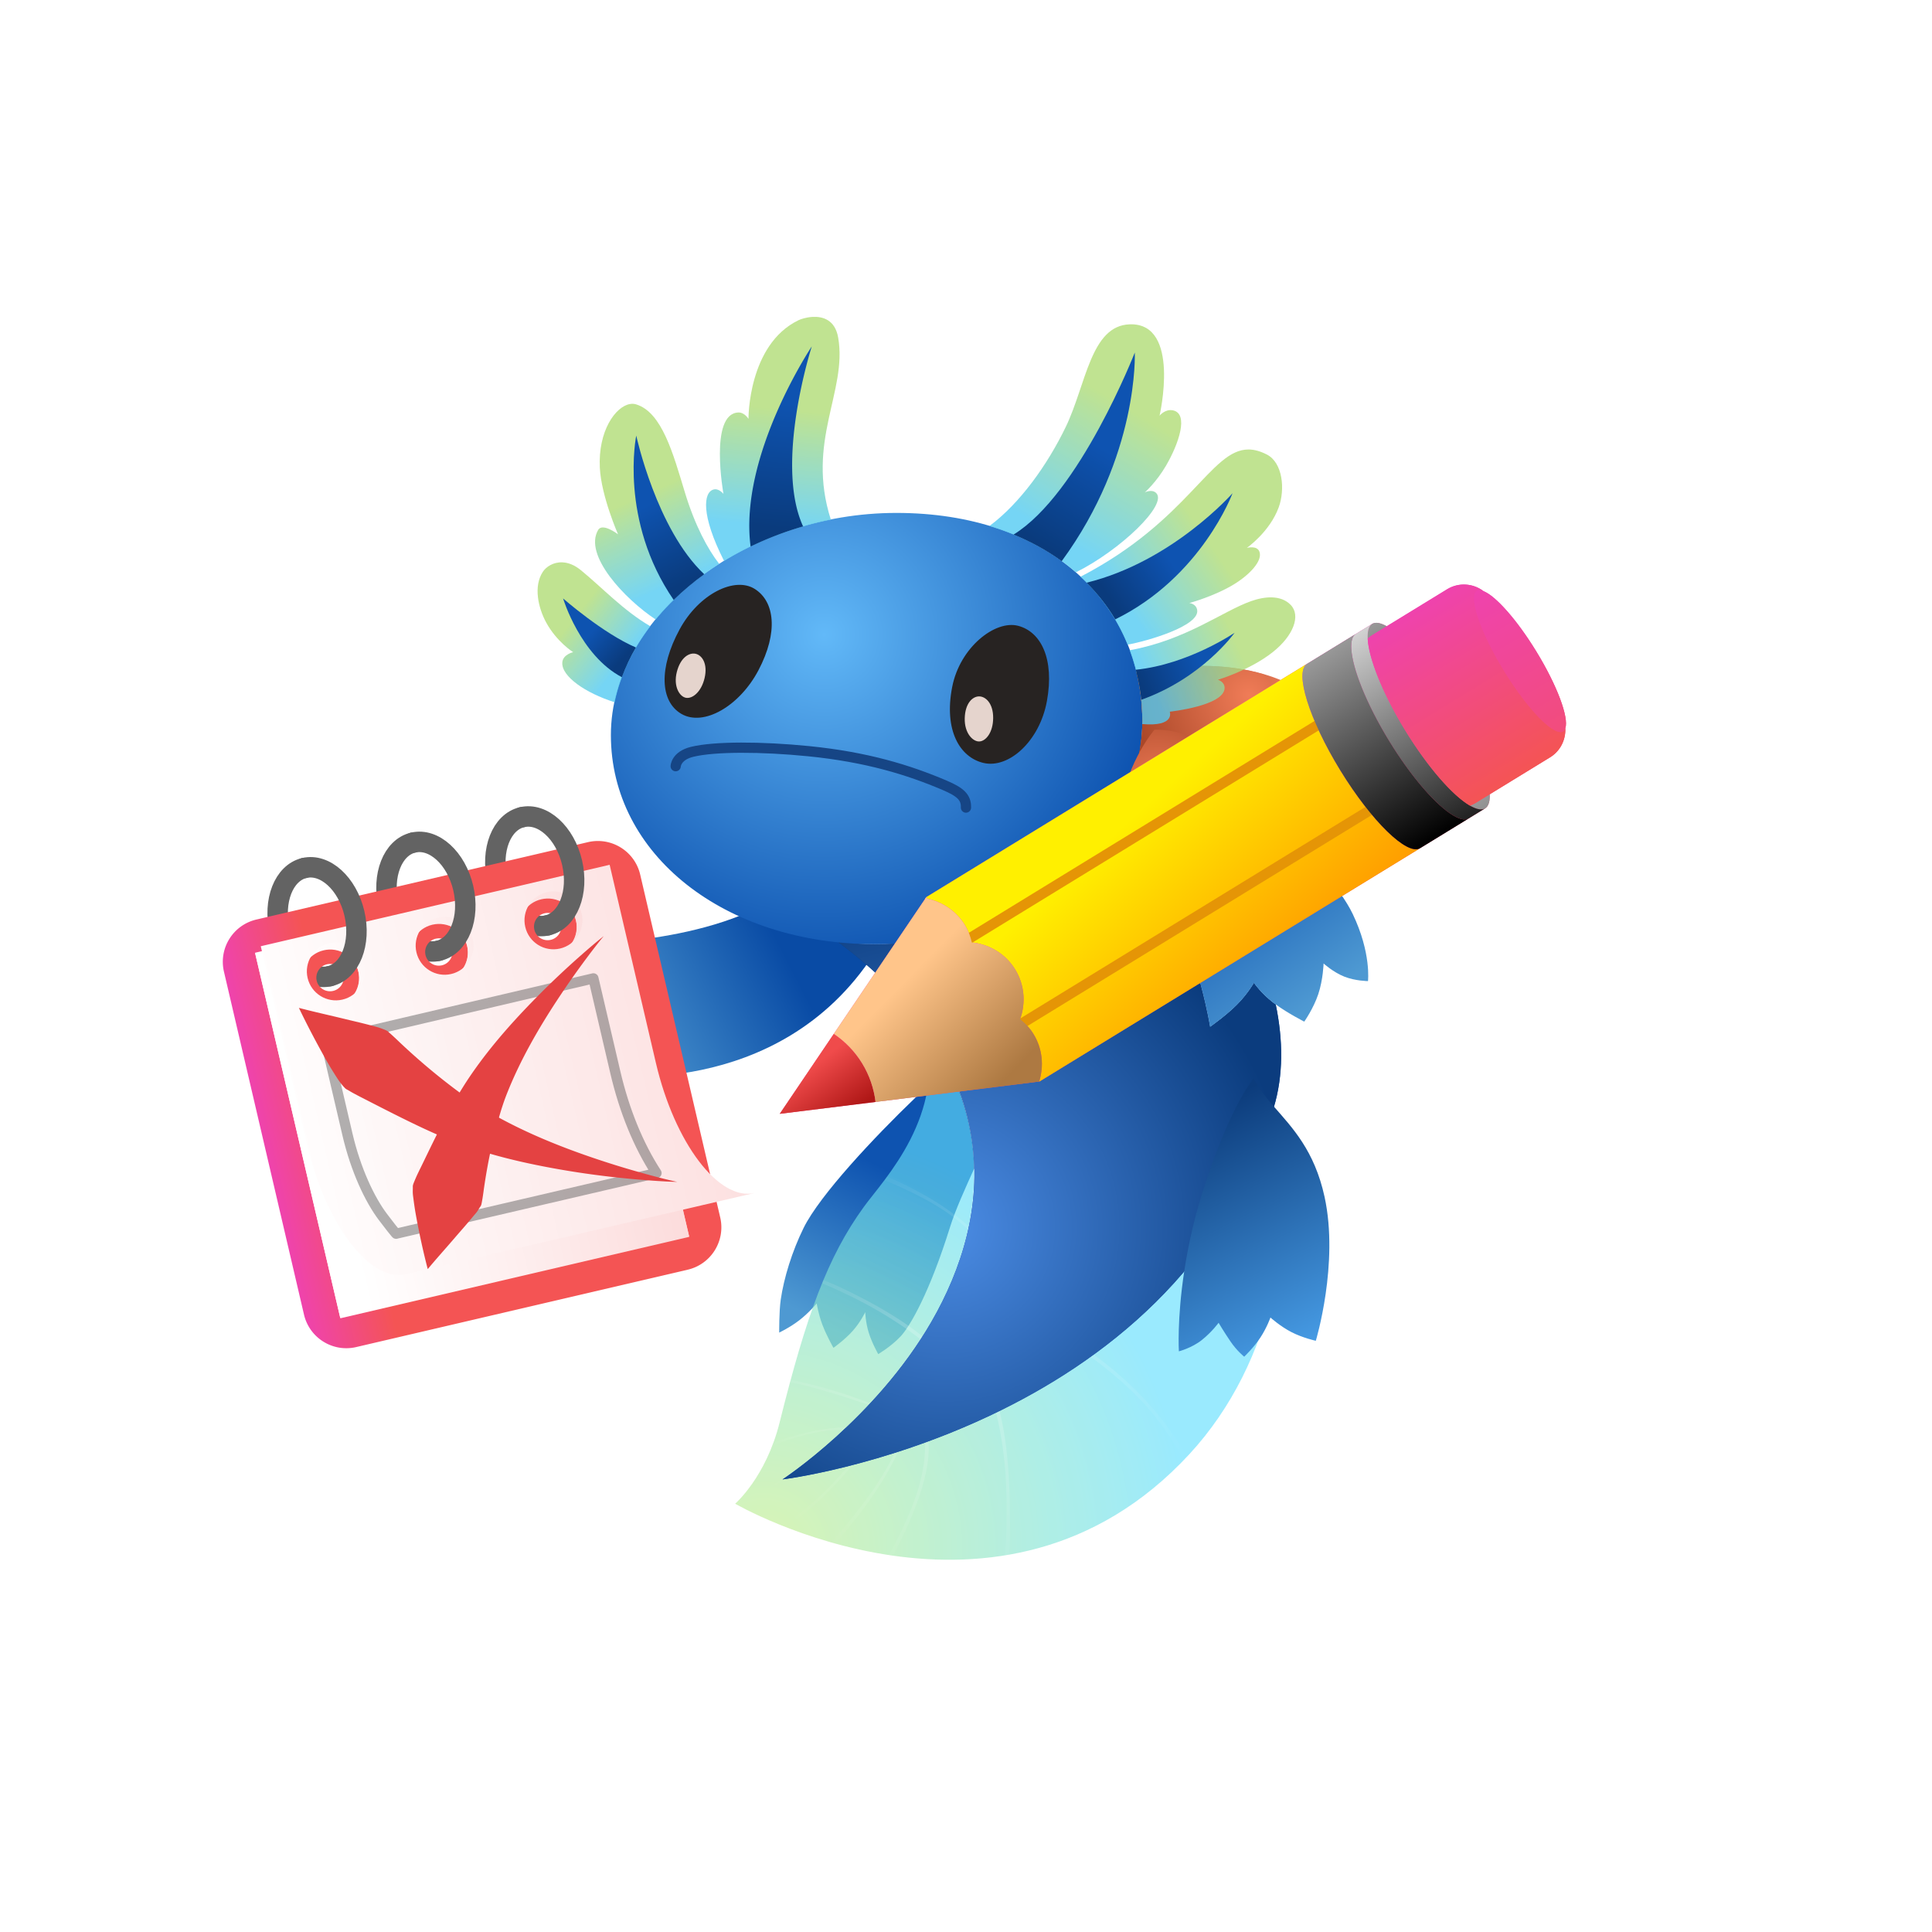 <svg stroke-miterlimit="10" style="fill-rule:nonzero;clip-rule:evenodd;stroke-linecap:round;stroke-linejoin:round" viewBox="0 0 1134 1134" xml:space="preserve" xmlns="http://www.w3.org/2000/svg" xmlns:vectornator="http://vectornator.io">
  <defs>
    <linearGradient gradientTransform="rotate(116.898 53.754 509.933) scale(97.36)" gradientUnits="userSpaceOnUse" id="c" x1="0" x2="1" y1="0" y2="0">
      <stop offset="0" stop-color="#0e53b0"/>
      <stop offset="1" stop-color="#4e99d2"/>
    </linearGradient>
    <linearGradient gradientTransform="matrix(-102.28 48.894 49.002 94.795 450.807 541.253)" gradientUnits="userSpaceOnUse" id="i" x1="0" x2="1" y1="0" y2="0">
      <stop offset="0" stop-color="#094ba5"/>
      <stop offset="1" stop-color="#4c97d1"/>
    </linearGradient>
    <linearGradient gradientTransform="scale(-169.925) rotate(64.225 1.356 -5.287)" gradientUnits="userSpaceOnUse" id="k" x1="0" x2="1" y1="0" y2="0">
      <stop offset="0" stop-color="#0e53b0"/>
      <stop offset="1" stop-color="#0a3b7d"/>
    </linearGradient>
    <linearGradient gradientTransform="scale(-152.484) rotate(63.285 1.66 -6.704)" gradientUnits="userSpaceOnUse" id="q" x1="0" x2="1" y1="0" y2="0">
      <stop offset="0" stop-color="#479ce5"/>
      <stop offset="1" stop-color="#0c3c7c"/>
    </linearGradient>
    <linearGradient gradientTransform="scale(110.767) rotate(54.272 -1.261 8.453)" gradientUnits="userSpaceOnUse" id="s" x1="0" x2="1" y1="0" y2="0">
      <stop offset="0" stop-color="#0e53b0"/>
      <stop offset="1" stop-color="#4e99d2"/>
    </linearGradient>
    <linearGradient gradientTransform="rotate(103.623 -8.885 430.343) scale(106.282)" gradientUnits="userSpaceOnUse" id="w" x1="0" x2="1" y1="0" y2="0">
      <stop offset="0" stop-color="#094ba5"/>
      <stop offset="1" stop-color="#4c97d1"/>
    </linearGradient>
    <linearGradient gradientTransform="scale(41.132) rotate(38.096 -8.708 16.265)" gradientUnits="userSpaceOnUse" id="B" x1="0" x2="1" y1="0" y2="0">
      <stop offset="0" stop-color="#b0dc75"/>
      <stop offset=".913" stop-color="#53cbf2"/>
    </linearGradient>
    <linearGradient gradientTransform="rotate(65.886 -37.742 435.084) scale(59.58)" gradientUnits="userSpaceOnUse" id="D" x1="0" x2="1" y1="0" y2="0">
      <stop offset="0" stop-color="#b0dc75"/>
      <stop offset=".913" stop-color="#53cbf2"/>
    </linearGradient>
    <linearGradient gradientTransform="scale(-75.447) rotate(-84.485 -4.803 1.767)" gradientUnits="userSpaceOnUse" id="F" x1="0" x2="1" y1="0" y2="0">
      <stop offset="0" stop-color="#b0dc75"/>
      <stop offset=".913" stop-color="#53cbf2"/>
    </linearGradient>
    <linearGradient gradientTransform="rotate(120.97 262.312 305.488) scale(94.189)" gradientUnits="userSpaceOnUse" id="H" x1="0" x2="1" y1="0" y2="0">
      <stop offset="0" stop-color="#b0dc75"/>
      <stop offset=".913" stop-color="#53cbf2"/>
    </linearGradient>
    <linearGradient gradientTransform="rotate(145.66 304.75 265.477) scale(66.72)" gradientUnits="userSpaceOnUse" id="J" x1="0" x2="1" y1="0" y2="0">
      <stop offset="0" stop-color="#b0dc75"/>
      <stop offset=".913" stop-color="#53cbf2"/>
    </linearGradient>
    <linearGradient gradientTransform="scale(-61.53) rotate(-24.066 -20.23 24.592)" gradientUnits="userSpaceOnUse" id="L" x1="0" x2="1" y1="0" y2="0">
      <stop offset="0" stop-color="#b0dc75"/>
      <stop offset=".913" stop-color="#53cbf2"/>
    </linearGradient>
    <linearGradient gradientTransform="rotate(41.795 -315.529 638.945) scale(24.144)" gradientUnits="userSpaceOnUse" id="N" x1="0" x2="1" y1="0" y2="0">
      <stop offset="0" stop-color="#0e53b0"/>
      <stop offset="1" stop-color="#0a3b7d"/>
    </linearGradient>
    <linearGradient gradientTransform="scale(50.375) rotate(63.99 -.96 8.967)" gradientUnits="userSpaceOnUse" id="P" x1="0" x2="1" y1="0" y2="0">
      <stop offset="0" stop-color="#0e53b0"/>
      <stop offset="1" stop-color="#0a3b7d"/>
    </linearGradient>
    <linearGradient gradientTransform="rotate(96.199 125.041 325.905) scale(73.246)" gradientUnits="userSpaceOnUse" id="R" x1="0" x2="1" y1="0" y2="0">
      <stop offset="0" stop-color="#0e53b0"/>
      <stop offset="1" stop-color="#0a3b7d"/>
    </linearGradient>
    <linearGradient gradientTransform="rotate(-58.255 593.671 -389.517) scale(66.956)" gradientUnits="userSpaceOnUse" id="T" x1="0" x2="1" y1="0" y2="0">
      <stop offset="0" stop-color="#0a3b7d"/>
      <stop offset="1" stop-color="#0e53b1"/>
    </linearGradient>
    <linearGradient gradientTransform="rotate(-33.845 903.23 -894.897) scale(41.923)" gradientUnits="userSpaceOnUse" id="V" x1="0" x2="1" y1="0" y2="0">
      <stop offset="0" stop-color="#0a3b7d"/>
      <stop offset="1" stop-color="#0e53b1"/>
    </linearGradient>
    <linearGradient gradientTransform="scale(-36.149) rotate(-21.631 -37.823 45.572)" gradientUnits="userSpaceOnUse" id="X" x1="0" x2="1" y1="0" y2="0">
      <stop offset="0" stop-color="#0e53b0"/>
      <stop offset="1" stop-color="#0a3b7d"/>
    </linearGradient>
    <linearGradient gradientTransform="scale(-53.399) rotate(-15.151 -36.905 31.416)" gradientUnits="userSpaceOnUse" id="Z" x1="0" x2="1" y1="0" y2="0">
      <stop offset="0" stop-color="#793825"/>
      <stop offset="1" stop-color="#993f24"/>
    </linearGradient>
    <linearGradient gradientTransform="scale(173.372) rotate(59.985 .616 5.25)" gradientUnits="userSpaceOnUse" id="aa" x1="0" x2="1" y1="0" y2="0">
      <stop offset="0" stop-color="#ef43ad"/>
      <stop offset="1" stop-color="#f45454"/>
    </linearGradient>
    <linearGradient gradientTransform="rotate(54.155 -369.635 780.977) scale(35.775)" gradientUnits="userSpaceOnUse" id="ac" x1="0" x2="1" y1="0" y2="0">
      <stop offset="0" stop-color="#f04b4b"/>
      <stop offset="1" stop-color="#af1716"/>
    </linearGradient>
    <linearGradient gradientTransform="scale(212.633) rotate(57.885 .455 3.875)" gradientUnits="userSpaceOnUse" id="ad" x1="0" x2="1" y1="0" y2="0">
      <stop offset="0" stop-color="#fff"/>
      <stop offset="1"/>
    </linearGradient>
    <linearGradient gradientTransform="scale(212.633) rotate(57.885 .165 4.386)" gradientUnits="userSpaceOnUse" id="ae" x1="0" x2="1" y1="0" y2="0">
      <stop offset="0" stop-color="#fff"/>
      <stop offset="1"/>
    </linearGradient>
    <linearGradient gradientTransform="scale(183.592) rotate(58.168 .389 4.725)" gradientUnits="userSpaceOnUse" id="af" x1="0" x2="1" y1="0" y2="0">
      <stop offset="0" stop-color="#fff"/>
      <stop offset="1"/>
    </linearGradient>
    <linearGradient gradientTransform="rotate(47.845 -211.756 987.637) scale(145.657)" gradientUnits="userSpaceOnUse" id="ag" x1="0" x2="1" y1="0" y2="0">
      <stop offset="0" stop-color="#fff000"/>
      <stop offset="1" stop-color="#ff9100"/>
    </linearGradient>
    <linearGradient gradientTransform="matrix(50.757 65.656 -60.042 60.823 527.707 579.342)" gradientUnits="userSpaceOnUse" id="ah" x1="0" x2="1" y1="0" y2="0">
      <stop offset="0" stop-color="#ffc58a"/>
      <stop offset="1" stop-color="#ad7942"/>
    </linearGradient>
    <linearGradient gradientTransform="scale(212.633) rotate(57.885 .38 3.832)" gradientUnits="userSpaceOnUse" id="ai" x1="0" x2="1" y1="0" y2="0">
      <stop offset="0" stop-color="#fff"/>
      <stop offset="1"/>
    </linearGradient>
    <linearGradient gradientTransform="scale(115.688) rotate(58.499 .822 7.95)" gradientUnits="userSpaceOnUse" id="aj" x1="0" x2="1" y1="0" y2="0">
      <stop offset="0" stop-color="#ef43ad"/>
      <stop offset="1" stop-color="#f45454"/>
    </linearGradient>
    <linearGradient gradientTransform="scale(173.372) rotate(59.985 .616 5.25)" gradientUnits="userSpaceOnUse" id="ak" x1="0" x2="1" y1="0" y2="0">
      <stop offset="0" stop-color="#ef43ad"/>
      <stop offset="1" stop-color="#f45454"/>
    </linearGradient>
    <linearGradient gradientTransform="matrix(49.694 -11.599 12.163 52.11 131.453 570.362)" gradientUnits="userSpaceOnUse" id="al" x1="0" x2="1" y1="0" y2="0">
      <stop offset="0" stop-color="#ef43ad"/>
      <stop offset="1" stop-color="#f45454"/>
    </linearGradient>
    <linearGradient gradientTransform="matrix(188.396 -44.143 44.105 188.231 191.164 663.029)" gradientUnits="userSpaceOnUse" id="an" x1="0" x2="1" y1="0" y2="0">
      <stop offset="0" stop-color="#fff"/>
      <stop offset="1" stop-color="#fcdcdc"/>
    </linearGradient>
    <linearGradient gradientTransform="matrix(188.396 -44.143 44.105 188.231 191.09 662.662)" gradientUnits="userSpaceOnUse" id="ao" x1="0" x2="1" y1="0" y2="0">
      <stop offset="0" stop-color="#fff"/>
      <stop offset="1" stop-color="#fcdcdc"/>
    </linearGradient>
    <linearGradient gradientTransform="rotate(-13.138 3208.286 -379.3) scale(304.204)" gradientUnits="userSpaceOnUse" id="aq" x1="0" x2="1" y1="0" y2="0">
      <stop offset="0" stop-color="#fff"/>
      <stop offset="1" stop-color="#fcdcdc"/>
    </linearGradient>
    <linearGradient gradientTransform="rotate(-13.138 3208.286 -379.3) scale(304.204)" gradientUnits="userSpaceOnUse" id="as" x1="0" x2="1" y1="0" y2="0">
      <stop offset="0" stop-color="#fff"/>
      <stop offset="1" stop-color="#fcdcdc"/>
    </linearGradient>
    <filter color-interpolation-filters="sRGB" filterUnits="userSpaceOnUse" height="1203.52" id="b" width="1203.52" x="-32.49" y="-32.799">
      <feDropShadow dx="2.27" dy="1.961" flood-color="#0a1e3b" flood-opacity=".397" in="SourceGraphic" result="Shadow" stdDeviation="13.904"/>
    </filter>
    <filter color-interpolation-filters="sRGB" filterUnits="userSpaceOnUse" height="241.739" id="d" width="183.961" x="424.863" y="589.781">
      <feDropShadow dx="2.27" dy="1.961" flood-color="#0a1e3b" flood-opacity=".397" in="SourceGraphic" result="Shadow" stdDeviation="13.904"/>
    </filter>
    <filter color-interpolation-filters="sRGB" filterUnits="userSpaceOnUse" height="381.327" id="f" width="390.742" x="399.022" y="570.906">
      <feDropShadow dx="2.27" dy="1.961" flood-color="#0a1e3b" flood-opacity=".397" in="SourceGraphic" result="Shadow" stdDeviation="13.904"/>
    </filter>
    <filter color-interpolation-filters="sRGB" filterUnits="userSpaceOnUse" height="291.989" id="h" width="334.802" x="399.022" y="657.812">
      <feDropShadow dx="2.27" dy="1.961" flood-color="#0a1e3b" flood-opacity=".397" in="SourceGraphic" result="Shadow" stdDeviation="13.904"/>
    </filter>
    <filter color-interpolation-filters="sRGB" filterUnits="userSpaceOnUse" height="179.974" id="j" width="245.336" x="304.713" y="488.835">
      <feDropShadow dx="2.27" dy="1.961" flood-color="#0a1e3b" flood-opacity=".397" in="SourceGraphic" result="Shadow" stdDeviation="13.904"/>
    </filter>
    <filter color-interpolation-filters="sRGB" filterUnits="userSpaceOnUse" height="457.427" id="l" width="362.221" x="426.804" y="447.656">
      <feDropShadow dx="2.27" dy="1.961" flood-color="#0a1e3b" flood-opacity=".397" in="SourceGraphic" result="Shadow" stdDeviation="13.904"/>
    </filter>
    <filter color-interpolation-filters="sRGB" filterUnits="userSpaceOnUse" height="457.427" id="n" width="362.221" x="426.804" y="447.656">
      <feDropShadow dx="2.27" dy="1.961" flood-color="#0a1e3b" flood-opacity=".397" in="SourceGraphic" result="Shadow" stdDeviation="13.904"/>
    </filter>
    <filter color-interpolation-filters="sRGB" filterUnits="userSpaceOnUse" height="322.667" id="p" width="381.456" x="326.077" y="268.262">
      <feDropShadow dx="2.27" dy="1.961" flood-color="#0a1e3b" flood-opacity=".397" in="SourceGraphic" result="Shadow" stdDeviation="13.904"/>
    </filter>
    <filter color-interpolation-filters="sRGB" filterUnits="userSpaceOnUse" height="233.052" id="r" width="157.987" x="659.317" y="600">
      <feDropShadow dx="2.27" dy="1.961" flood-color="#0a1e3b" flood-opacity=".397" in="SourceGraphic" result="Shadow" stdDeviation="13.904"/>
    </filter>
    <filter color-interpolation-filters="sRGB" filterUnits="userSpaceOnUse" height="228.302" id="t" width="218.26" x="621.866" y="411.156">
      <feDropShadow dx="2.27" dy="1.961" flood-color="#0a1e3b" flood-opacity=".397" in="SourceGraphic" result="Shadow" stdDeviation="13.904"/>
    </filter>
    <filter color-interpolation-filters="sRGB" filterUnits="userSpaceOnUse" height="186.557" id="v" width="197.274" x="634.585" y="358.025">
      <feDropShadow dx="2.27" dy="1.961" flood-color="#0a1e3b" flood-opacity=".397" in="SourceGraphic" result="Shadow" stdDeviation="13.904"/>
    </filter>
    <filter color-interpolation-filters="sRGB" filterUnits="userSpaceOnUse" height="205.521" id="x" width="170.038" x="307.38" y="481.25">
      <feDropShadow dx="2.27" dy="1.961" flood-color="#0a1e3b" flood-opacity=".397" in="SourceGraphic" result="Shadow" stdDeviation="13.904"/>
    </filter>
    <filter color-interpolation-filters="sRGB" filterUnits="userSpaceOnUse" height="187.934" id="A" width="117.994" x="624.174" y="395.461">
      <feDropShadow dx="2.27" dy="1.961" flood-color="#0a1e3b" flood-opacity=".397" in="SourceGraphic" result="Shadow" stdDeviation="13.904"/>
    </filter>
    <filter color-interpolation-filters="sRGB" filterUnits="userSpaceOnUse" height="151.665" id="C" width="135.711" x="280.781" y="295.3">
      <feDropShadow dx="0" dy="0" flood-color="#b4d492" flood-opacity=".599" in="SourceGraphic" result="Shadow" stdDeviation="13.904"/>
    </filter>
    <filter color-interpolation-filters="sRGB" filterUnits="userSpaceOnUse" height="196.142" id="E" width="142.391" x="314.507" y="202.261">
      <feDropShadow dx="0" dy="0" flood-color="#b4d492" flood-opacity=".599" in="SourceGraphic" result="Shadow" stdDeviation="13.904"/>
    </filter>
    <filter color-interpolation-filters="sRGB" filterUnits="userSpaceOnUse" height="212.817" id="G" width="147.885" x="379.663" y="151.211">
      <feDropShadow dx="0" dy="0" flood-color="#b4d492" flood-opacity=".599" in="SourceGraphic" result="Shadow" stdDeviation="13.904"/>
    </filter>
    <filter color-interpolation-filters="sRGB" filterUnits="userSpaceOnUse" height="215.093" id="I" width="182.101" x="545.971" y="155.591">
      <feDropShadow dx="0" dy="0" flood-color="#b4d492" flood-opacity=".599" in="SourceGraphic" result="Shadow" stdDeviation="13.904"/>
    </filter>
    <filter color-interpolation-filters="sRGB" filterUnits="userSpaceOnUse" height="184.083" id="K" width="187.854" x="599.44" y="229.07">
      <feDropShadow dx="0" dy="0" flood-color="#b4d492" flood-opacity=".599" in="SourceGraphic" result="Shadow" stdDeviation="13.904"/>
    </filter>
    <filter color-interpolation-filters="sRGB" filterUnits="userSpaceOnUse" height="144.096" id="M" width="166.721" x="628.315" y="315.866">
      <feDropShadow dx="0" dy="0" flood-color="#b4d492" flood-opacity=".599" in="SourceGraphic" result="Shadow" stdDeviation="13.904"/>
    </filter>
    <filter color-interpolation-filters="sRGB" filterUnits="userSpaceOnUse" height="115.739" id="O" width="112.271" x="295.752" y="316.507">
      <feDropShadow dx="0" dy="0" flood-color="#b4d492" flood-opacity=".599" in="SourceGraphic" result="Shadow" stdDeviation="13.904"/>
    </filter>
    <filter color-interpolation-filters="sRGB" filterUnits="userSpaceOnUse" height="165.989" id="Q" width="110.97" x="337.146" y="220.913">
      <feDropShadow dx="0" dy="0" flood-color="#b4d492" flood-opacity=".599" in="SourceGraphic" result="Shadow" stdDeviation="13.904"/>
    </filter>
    <filter color-interpolation-filters="sRGB" filterUnits="userSpaceOnUse" height="186.989" id="S" width="106.202" x="405.04" y="168.57">
      <feDropShadow dx="0" dy="0" flood-color="#b4d492" flood-opacity=".599" in="SourceGraphic" result="Shadow" stdDeviation="13.904"/>
    </filter>
    <filter color-interpolation-filters="sRGB" filterUnits="userSpaceOnUse" height="191.989" id="U" width="140.704" x="560.158" y="172.163">
      <feDropShadow dx="0" dy="0" flood-color="#b4d492" flood-opacity=".599" in="SourceGraphic" result="Shadow" stdDeviation="13.904"/>
    </filter>
    <filter color-interpolation-filters="sRGB" filterUnits="userSpaceOnUse" height="143.583" id="W" width="155.177" x="603.033" y="254.726">
      <feDropShadow dx="0" dy="0" flood-color="#b4d492" flood-opacity=".599" in="SourceGraphic" result="Shadow" stdDeviation="13.904"/>
    </filter>
    <filter color-interpolation-filters="sRGB" filterUnits="userSpaceOnUse" height="108.864" id="Y" width="127.552" x="631.877" y="336.632">
      <feDropShadow dx="0" dy="0" flood-color="#b4d492" flood-opacity=".599" in="SourceGraphic" result="Shadow" stdDeviation="13.904"/>
    </filter>
    <filter color-interpolation-filters="sRGB" filterUnits="userSpaceOnUse" height="380.187" id="ab" width="531.02" x="425.186" y="310.303">
      <feDropShadow dx="2.27" dy="1.961" flood-color="#0a1e3b" flood-opacity=".397" in="SourceGraphic" result="Shadow" stdDeviation="13.904"/>
    </filter>
    <filter color-interpolation-filters="sRGB" filterUnits="userSpaceOnUse" height="367.235" id="am" width="362.15" x="98.292" y="460.832">
      <feDropShadow dx="2.27" dy="1.961" flood-color="#0a1e3b" flood-opacity=".397" in="SourceGraphic" result="Shadow" stdDeviation="13.904"/>
    </filter>
    <filter color-interpolation-filters="sRGB" filterUnits="userSpaceOnUse" height="331.499" id="ap" width="324.29" x="117.211" y="478.631">
      <feDropShadow dx="2.27" dy="1.961" flood-color="#0a1e3b" flood-opacity=".397" in="SourceGraphic" result="Shadow" stdDeviation="13.904"/>
    </filter>
    <filter color-interpolation-filters="sRGB" filterUnits="userSpaceOnUse" height="310.294" id="ar" width="359.436" x="120.571" y="474.797">
      <feDropShadow dx="2.27" dy="1.961" flood-color="#0a1e3b" flood-opacity=".397" in="SourceGraphic" result="Shadow" stdDeviation="13.904"/>
    </filter>
    <radialGradient cx="0" cy="0" gradientTransform="rotate(-35.699 1635.06 -240.425) scale(253.01)" gradientUnits="userSpaceOnUse" id="e" r="1">
      <stop offset="0" stop-color="#c3ee89"/>
      <stop offset="1" stop-color="#60defe"/>
    </radialGradient>
    <radialGradient cx="0" cy="0" gradientTransform="rotate(145.27 159.332 489.742) scale(139.145)" gradientUnits="userSpaceOnUse" id="g" r="1">
      <stop offset="0" stop-color="#fff"/>
      <stop offset="1" stop-color="#fff" stop-opacity="0"/>
    </radialGradient>
    <radialGradient cx="0" cy="0" gradientTransform="scale(205.041) rotate(3.506 -56.058 45.953)" gradientUnits="userSpaceOnUse" id="m" r="1">
      <stop offset="0" stop-color="#4c8de5"/>
      <stop offset="1" stop-color="#0b3c7e"/>
    </radialGradient>
    <radialGradient cx="0" cy="0" gradientTransform="rotate(45.17 -206.061 767.908) scale(197.053)" gradientUnits="userSpaceOnUse" id="o" r="1">
      <stop offset="0" stop-color="#62b9f8"/>
      <stop offset="1" stop-color="#0e53b0"/>
    </radialGradient>
    <radialGradient cx="0" cy="0" gradientTransform="rotate(78.571 134.594 670.942) scale(83.649)" gradientUnits="userSpaceOnUse" id="u" r="1">
      <stop offset="0" stop-color="#f07c57"/>
      <stop offset="1" stop-color="#ab5439"/>
    </radialGradient>
    <radialGradient cx="0" cy="0" gradientTransform="scale(68.495) rotate(80.676 1.844 9.28)" gradientUnits="userSpaceOnUse" id="y" r="1">
      <stop offset="0" stop-color="#f07c57"/>
      <stop offset="1" stop-color="#aa4728"/>
    </radialGradient>
    <radialGradient cx="0" cy="0" gradientTransform="scale(59.469) rotate(39.23 -5.269 19.952)" gradientUnits="userSpaceOnUse" id="z" r="1">
      <stop offset="0" stop-color="#f07c57"/>
      <stop offset="1" stop-color="#aa4728"/>
    </radialGradient>
  </defs>
  <clipPath id="a">
    <path d="M0 0h1134v1134H0z"/>
  </clipPath>
  <path d="M554.887 622.58c-4.302 6.55-10.413 14.819-18.125 22.219-23.24 22.3-55.543 56.6-65.062 75.906-6.828 13.848-11.588 29.417-13.438 42.094-1.01 6.924-.906 19.375-.906 19.375s6.432-3.068 11.938-7.344 10.094-9.75 10.093-9.75c0 0 .858 5.954 3.313 12.469 2.455 6.514 6.5 13.562 6.5 13.562s6.623-4.672 11.281-9.906c4.658-5.234 7.375-11.031 7.375-11.031s.157 5.913 2.063 12.062c1.906 6.15 5.562 12.563 5.562 12.563s7.326-4.243 13.063-10.313c5.736-6.07 17.175-26.067 29.093-64.25 3.158-10.114 8.854-22.579 14.157-34.344-.459-20.676-5.553-41.99-16.907-63.312Z" fill="url(#c)" filter="url(#d)" vectornator:shadowAngle=".713" vectornator:shadowColor="#0a1e3b" vectornator:shadowOffset="3" vectornator:shadowOpacity=".397" vectornator:shadowRadius="27.808" vectornator:layerName="Bein R"/>
  <path d="M543.012 603.705c12.657 50.992-24.073 88.284-35.937 104.625-21.463 29.562-33.81 63.83-49.5 126.687-7.988 32.004-26.063 47.594-26.063 47.594s155.777 90.623 266.469-28.937c50.229-54.253 64.998-135.547 48-198.782-60.004 185.652-286.687 213.469-286.687 213.469s54.595-35.676 87.468-92.656c27.814-48.21 39.936-111.077-3.75-172Z" fill="url(#e)" filter="url(#f)" vectornator:shadowAngle=".713" vectornator:shadowColor="#0a1e3b" vectornator:shadowOffset="3" vectornator:shadowOpacity=".397" vectornator:shadowRadius="27.808" opacity=".8" vectornator:layerName="Flosse 2"/>
  <path d="M520.637 690.611c-.507.692-.968 1.396-1.468 2.063 7.829 3.303 19.923 8.585 30.562 15.093 9.848 6.025 15.124 10.698 18.406 13.907.14-.635.275-1.27.407-1.907-8.261-7.529-23.692-18.767-47.907-29.156Zm-37.25 60.75c-.258.619-.493 1.248-.75 1.875 6.727 2.859 18.114 7.861 30.5 14.875 13.484 7.636 22.975 14.736 27.219 18 .364-.559.703-1.154 1.063-1.719-15.49-12.805-41.088-26.196-58.032-33.031Zm158.469 43.656c-.592.431-1.187.856-1.781 1.282 8.043 5.866 21.932 16.717 33.406 29.781 9.435 10.742 16.595 22.31 21.344 30.781.651-.674 1.321-1.28 1.969-1.969-8.711-14.983-24.79-38.005-54.938-59.875Zm-177.5 14.844c-.136.498-.27 1.03-.406 1.531 3.715.725 9.245 1.895 17.687 4.282 11.48 3.246 24.365 7.609 28.063 8.875.31-.329.627-.668.937-1-13.851-5.246-27.899-9.755-46.281-13.688Zm122.25 18.094c-.661.325-1.339.68-2 1 1.344 5.432 4.361 18.45 5.625 37.156 1.369 20.259.178 40.965-.187 46.719.842-.137 1.688-.288 2.531-.438.992-34.183-.513-63.576-5.969-84.437Zm-90.937 9.844c-14.37.501-27.07 3.853-41.688 8.875-.245.669-.529 1.225-.781 1.875 6.479-2.407 14.718-5.253 22.594-7.063 9.292-2.135 15.325-2.273 19.187-2.187.515-.481 1.043-1.009 1.563-1.5-.286.007-.591-.01-.875 0Zm49.218 8c-.667.245-1.337.509-2 .75.257 4.495.121 15.132-4.875 30.312-5.033 15.296-13.386 30.634-16.281 35.844.818.125 1.614.258 2.438.375 7.081-13.736 22.872-44.658 20.718-67.281Zm-17.75 6.187c-.7.227-1.369.436-2.062.656-1.016 2.283-5.192 11.449-14.438 24.438-8.335 11.711-18.24 23.094-22.75 28.219.748.213 1.586.384 2.344.593 18.533-20.763 30.977-40.378 36.906-53.906Zm-26.812 7.875c-.792.205-1.695.46-2.469.656-2.156 2.617-8.622 10.323-17.875 18.782-8.286 7.575-16.12 13.351-20.312 16.375.58.23 1.248.487 1.843.718 10.371-7.737 22.072-16.269 38.813-36.531Zm-38.594 8.125c-.422.057-2.437.375-2.437.375s.421-.302.437-.312c-4.043 2.158-21.988 11.765-25.5 13.281-1.508.651-1.368.55-2.406.969a31.38 31.38 0 0 0-.313.312s1.363.696 1.625.844c10.719-4.914 26.669-14.323 28.594-15.469Z" fill="url(#g)" filter="url(#h)" vectornator:shadowAngle=".713" vectornator:shadowColor="#0a1e3b" vectornator:shadowOffset="3" vectornator:shadowOpacity=".397" vectornator:shadowRadius="27.808" opacity=".5" vectornator:layerName="Flosse 1"/>
  <path d="M513.019 559.82c-56.318 86.987-160.489 71.137-160.489 71.137s2.393-6.849 6.613-13.327c4.22-6.477 10.246-12.581 10.247-12.581 0 0-6.637-1.604-15.208-5.488-6.717-3.043-12.337-7.805-12.337-7.805s5.465-4.738 10.963-8.422c5.499-3.684 11.032-6.313 11.032-6.313s-7.488-3.541-13.093-8.398c-7.448-6.454-13.544-14.684-13.544-14.684s81.433 1.473 126.124-32.305c10.646 14.541 35.74 28.911 49.692 38.186Z" fill="url(#i)" filter="url(#j)" vectornator:shadowAngle=".713" vectornator:shadowColor="#0a1e3b" vectornator:shadowOffset="3" vectornator:shadowOpacity=".397" vectornator:shadowRadius="27.808" vectornator:layerName="Arm R kopieren"/>
  <g vectornator:layerName="Körper">
    <path d="M654.262 480.455c-25.201 42.951-77.715 73.75-140.593 73.75-7.381 0-14.543-.475-21.594-1.188 100.662 74.988 90.34 160.89 54.687 222.688-32.873 56.98-87.468 92.656-87.468 92.656s230.711-28.197 288.312-218.187c5.744-18.946 5.538-39.676 1.188-60.625-.443-.323-.952-.612-1.375-.938-7.381-5.676-11.407-11.687-11.407-11.687s-3.653 6.487-10.093 12.937c-6.441 6.451-15.657 12.875-15.657 12.875.001 0-6.23-39.619-24.25-75.25-10.024-19.821-22.798-36.377-31.75-47.031Z" fill="url(#k)" filter="url(#l)" vectornator:shadowAngle=".713" vectornator:shadowColor="#0a1e3b" vectornator:shadowOffset="3" vectornator:shadowOpacity=".397" vectornator:shadowRadius="27.808"/>
    <path d="M654.262 480.455c-25.201 42.951-77.715 73.75-140.593 73.75-7.381 0-14.543-.475-21.594-1.188 100.662 74.988 90.34 160.89 54.687 222.688-32.873 56.98-87.468 92.656-87.468 92.656s230.711-28.197 288.312-218.187c5.744-18.946 5.538-39.676 1.188-60.625-.443-.323-.952-.612-1.375-.938-7.381-5.676-11.407-11.687-11.407-11.687s-3.653 6.487-10.093 12.937c-6.441 6.451-15.657 12.875-15.657 12.875.001 0-6.23-39.619-24.25-75.25-10.024-19.821-22.798-36.377-31.75-47.031Z" fill="url(#m)" filter="url(#n)" vectornator:shadowAngle=".713" vectornator:shadowColor="#0a1e3b" vectornator:shadowOffset="3" vectornator:shadowOpacity=".397" vectornator:shadowRadius="27.808"/>
  </g>
  <path d="M358.567 431.473c0-70.086 79.154-130.412 167.594-130.412 88.441 0 144.342 52.21 144.342 122.296 0 70.086-68.405 130.851-156.846 130.851-88.44 0-155.09-52.649-155.09-122.735Z" fill="url(#o)" filter="url(#p)" vectornator:shadowAngle=".713" vectornator:shadowColor="#0a1e3b" vectornator:shadowOffset="3" vectornator:shadowOpacity=".397" vectornator:shadowRadius="27.808" vectornator:layerName="Kopf"/>
  <path d="m735.825 632.799-.875 1.156c-11.188 15.923-21.996 42.572-29.875 68.25-4.979 16.226-7.996 30.969-9.969 43.906-4.319 28.33-3.156 47.063-3.156 47.063s7.592-1.937 13.531-6.688c5.94-4.75 9.782-10.062 9.781-10.062 0 0 3.265 5.507 7.032 11.031 3.767 5.524 8 8.875 8 8.875s5.744-5.471 9.562-11.344c3.819-5.873 5.844-11.656 5.844-11.656s5.723 5.182 12.375 8.594c6.652 3.411 14.25 5.062 14.25 5.062s13.705-45.258 5.125-84.531c-5.946-27.218-19.032-40.648-29.688-52.906-4.719-5.43-9.072-10.768-11.937-16.75Z" fill="url(#q)" filter="url(#r)" vectornator:shadowAngle=".713" vectornator:shadowColor="#0a1e3b" vectornator:shadowOffset="3" vectornator:shadowOpacity=".397" vectornator:shadowRadius="27.808" vectornator:layerName="Bein L"/>
  <path d="M668.325 443.955c-2.496 12.841-7.23 25.143-13.969 36.594 8.948 10.657 21.661 27.172 31.656 46.937 18.02 35.631 24.251 75.25 24.25 75.25 0 0 9.216-6.424 15.657-12.875 6.44-6.45 10.093-12.937 10.093-12.937s4.026 6.011 11.407 11.687c.423.326.932.616 1.375.938 7.276 5.298 16.75 10.093 16.75 10.093s5.416-7.662 8.25-16.187c2.834-8.525 3.094-17.938 3.093-17.938 0 0 5.638 5.134 12.157 7.719s13.906 2.625 13.906 2.625 2.02-16.486-8.969-39.406c-7.502-15.648-25.541-34.626-41.531-49-24.899-22.384-62.661-36.504-84.125-43.5Z" fill="url(#s)" filter="url(#t)" vectornator:shadowAngle=".713" vectornator:shadowColor="#0a1e3b" vectornator:shadowOffset="3" vectornator:shadowOpacity=".397" vectornator:shadowRadius="27.808" vectornator:layerName="Arm L"/>
  <path d="M703.669 390.83c-11.51.094-23.781 1.458-36.594 4 2.173 9.106 3.438 18.611 3.437 28.531 0 6.989-.874 13.841-2.187 20.594 21.464 6.996 59.226 21.116 84.125 43.5 6.836 6.145 13.93 13.198 20.531 20.406 18.658-19.006 29.387-51.803 15.594-76.875-14.63-26.594-45.392-40.479-84.906-40.156Z" fill="url(#u)" filter="url(#v)" vectornator:shadowAngle=".713" vectornator:shadowColor="#0a1e3b" vectornator:shadowOffset="3" vectornator:shadowOpacity=".397" vectornator:shadowRadius="27.808" vectornator:layerName="Rucksack 3"/>
  <path d="M703.669 390.83c-11.51.094-23.781 1.458-36.594 4 2.173 9.106 3.437 18.611 3.437 28.531 0 6.989-.874 13.841-2.187 20.594 19.039 6.205 50.854 18.07 75.187 36.281 9.604-26.244 20.96-56.124-2.031-84.5-11.353-3.291-24.008-5.019-37.812-4.906Z" fill="url(#y)" vectornator:layerName="Rucksack 2"/>
  <path d="M677.669 428.267s-15.752 18.023-20 46.094c-.447 2.951-.715 6.024-.875 9.188-.324 6.387-.077 13.138 1.156 20.281 6.574 38.093 27.094 42.745 36.5 42.844-1.818-4.637-3.836-9.268-6.031-13.938-.529-1.074-1.037-2.113-1.532-3.344-4.598-11.44-7.356-29.726-1.156-58.25 1.426-6.557 4.288-12.778 7.344-18.156 5.641-9.926 12.063-16.875 12.062-16.875.001 0-6.414-4.128-13.281-6.094-6.866-1.965-14.187-1.75-14.187-1.75Z" fill="url(#z)" filter="url(#A)" vectornator:shadowAngle=".713" vectornator:shadowColor="#0a1e3b" vectornator:shadowOffset="3" vectornator:shadowOpacity=".397" vectornator:shadowRadius="27.808" vectornator:layerName="Rucksack 1"/>
  <g opacity=".8" vectornator:layerName="Fühler 2">
    <path d="M330.262 330.08c-5.406-.286-9.7 2.57-11.656 5.562-5.634 8.622-2.612 21.263 1.938 29.657 6.21 11.458 15.875 17.5 15.875 17.5s-6.074 1.281-6.375 6.093c-.508 8.102 13.467 17.821 30.75 23.313 3.317-15.898 10.538-30.968 20.937-44.625-15.732-9.121-28.425-22.831-40.812-32.938-3.789-3.091-7.413-4.39-10.657-4.562Z" fill="url(#B)" filter="url(#C)" vectornator:shadowAngle="1.571" vectornator:shadowColor="#b4d492" vectornator:shadowOffset="0" vectornator:shadowOpacity=".599" vectornator:shadowRadius="27.808"/>
    <path d="M369.794 237.142c-8.576 1.441-18.79 15.854-17.719 37.375.832 16.719 10.687 39.094 10.687 39.094s-9.061-6.906-11.625-2.625c-8.868 14.812 15.7 40.738 33.75 52.656 10.14-12.329 22.707-23.437 37.25-32.687-6.601-8.412-14.251-22.525-20.125-41.906-6.968-22.997-13.516-47.116-28.687-51.719-1.122-.34-2.306-.393-3.531-.188Z" fill="url(#D)" filter="url(#E)" vectornator:shadowAngle="1.571" vectornator:shadowColor="#b4d492" vectornator:shadowOffset="0" vectornator:shadowOpacity=".599" vectornator:shadowRadius="27.808"/>
    <path d="M476.731 186.017c-3.64.239-6.805 1.328-8.062 1.938-29.712 14.418-29.344 57.906-29.344 57.906s-2.302-3.91-6-3.75c-17.168.742-8.688 47.781-8.688 47.781.001.001-2.614-3.353-5.718-2.593-6.041 1.478-7.728 14.844 6.093 41.968 18.526-11.305 39.852-19.697 62.657-24.25-14.735-46.109 9.763-75.198 4.312-106.812-1.825-10.588-9.182-12.584-15.25-12.188Z" fill="url(#F)" filter="url(#G)" vectornator:shadowAngle="1.571" vectornator:shadowColor="#b4d492" vectornator:shadowOffset="0" vectornator:shadowOpacity=".599" vectornator:shadowRadius="27.808"/>
    <path d="M663.2 190.361c-23.108.668-25.678 35.508-37.688 60.313-10.776 22.259-26.825 44.756-44.781 58.093 19.887 5.986 37.059 15.198 50.781 27.157 25.952-12.897 54.38-40.042 47-46.657-2.591-2.322-6.562-.25-6.562-.25s6.741-5.882 12.5-15.781c7.417-12.748 13.47-30.408 4.031-32.375-4.616-.962-7.875 3.125-7.875 3.125s12.657-54.493-17.406-53.625Z" fill="url(#H)" filter="url(#I)" vectornator:shadowAngle="1.571" vectornator:shadowColor="#b4d492" vectornator:shadowOffset="0" vectornator:shadowOpacity=".599" vectornator:shadowRadius="27.808"/>
    <path d="M732.856 263.83c-22.293-.083-34.909 41.694-98.656 74.687 12.168 11.304 21.48 24.767 27.625 39.875 11.546-2.08 42.293-10.965 40.875-20.281-.586-3.848-4.625-4.156-4.625-4.156s14.577-3.915 26.125-10.938c9.176-5.579 17.116-13.877 15-19.281-1.467-3.746-7.344-2.156-7.344-2.156s13.405-9.337 18.688-23.781c3.857-10.548 2.406-26.238-7-31.032-3.906-1.99-7.405-2.925-10.688-2.937Z" fill="url(#J)" filter="url(#K)" vectornator:shadowAngle="1.571" vectornator:shadowColor="#b4d492" vectornator:shadowOffset="0" vectornator:shadowOpacity=".599" vectornator:shadowRadius="27.808"/>
    <path d="M746.731 350.642c-4.084-.151-8.438.794-12.375 2.188-16.904 5.985-37.99 22.767-71.281 28.844 4.782 12.901 7.438 26.861 7.437 41.687 0 .548-.085 1.079-.093 1.625 19.58 1.705 16.187-7.25 16.187-7.25s32.356-3.475 32.188-14.062c-.057-3.599-3.907-4.688-3.907-4.688s18.67-5.54 32.125-16.187c12.2-9.654 16.656-21.485 10.532-27.782-2.895-2.975-6.729-4.223-10.813-4.375Z" fill="url(#L)" filter="url(#M)" vectornator:shadowAngle="1.571" vectornator:shadowColor="#b4d492" vectornator:shadowOffset="0" vectornator:shadowOpacity=".599" vectornator:shadowRadius="27.808"/>
  </g>
  <g vectornator:layerName="Fühler 1">
    <path d="M330.512 351.267c.001 0 10.04 33.344 34.5 46.219 2.232-5.967 4.948-11.811 8.25-17.437-19.247-8.196-42.75-28.782-42.75-28.782Z" fill="url(#N)" filter="url(#O)" vectornator:shadowAngle="1.571" vectornator:shadowColor="#b4d492" vectornator:shadowOffset="0" vectornator:shadowOpacity=".599" vectornator:shadowRadius="27.808"/>
    <path d="M373.45 255.674s-10.227 49.587 21.969 96.468c5.494-5.37 11.492-10.413 17.937-15.093-28.016-26.294-39.906-81.375-39.906-81.375Z" fill="url(#P)" filter="url(#Q)" vectornator:shadowAngle="1.571" vectornator:shadowColor="#b4d492" vectornator:shadowOffset="0" vectornator:shadowOpacity=".599" vectornator:shadowRadius="27.808"/>
    <path d="M476.481 203.33s-42.921 64.193-35.906 117.469a194.26 194.26 0 0 1 30.812-11.813c-17.018-37.115 5.094-105.656 5.094-105.656Z" fill="url(#R)" filter="url(#S)" vectornator:shadowAngle="1.571" vectornator:shadowColor="#b4d492" vectornator:shadowOffset="0" vectornator:shadowOpacity=".599" vectornator:shadowRadius="27.808"/>
    <path d="M666.075 206.924s-32.325 82.972-71.156 106.843c10.363 4.261 19.838 9.493 28.25 15.625 45.5-62.077 42.906-122.468 42.906-122.468Z" fill="url(#T)" filter="url(#U)" vectornator:shadowAngle="1.571" vectornator:shadowColor="#b4d492" vectornator:shadowOffset="0" vectornator:shadowOpacity=".599" vectornator:shadowRadius="27.808"/>
    <path d="M723.45 289.486s-35.165 40.12-85.656 52.531c6.49 6.572 12.151 13.727 16.781 21.532 50.686-24.825 68.875-74.063 68.875-74.063Z" fill="url(#V)" filter="url(#W)" vectornator:shadowAngle="1.571" vectornator:shadowColor="#b4d492" vectornator:shadowOffset="0" vectornator:shadowOpacity=".599" vectornator:shadowRadius="27.808"/>
    <path d="M724.669 371.392c0 .001-27.137 18.579-58.032 21.719 1.46 5.723 2.648 11.557 3.25 17.625 36.002-12.806 54.782-39.344 54.782-39.344Z" fill="url(#X)" filter="url(#Y)" vectornator:shadowAngle="1.571" vectornator:shadowColor="#b4d492" vectornator:shadowOffset="0" vectornator:shadowOpacity=".599" vectornator:shadowRadius="27.808"/>
  </g>
  <g vectornator:layerName="Ebene 2">
    <path d="M558.893 403.219c4.548-23.355 25.272-39.412 38.695-35.898 13.423 3.514 21.404 19.365 16.908 44.165-4.256 23.48-22.317 39.752-37.129 36.346-14.016-3.223-23.428-19.175-18.474-44.613Z" fill="#272322" vectornator:layerName="Kurve 2"/>
    <path d="M398.891 369.44c11.34-20.919 32.325-31.157 44.078-23.781 11.752 7.376 13.976 25.349 2.254 47.661-11.098 21.125-32.224 33.356-45.334 25.667-12.406-7.276-13.349-26.763-.998-49.547Z" fill="#272322" vectornator:layerName="Kurve 3"/>
    <path d="M396.594 449.722s.198-6.102 9.632-8.427c13.07-3.222 40.834-3.141 68.451-.373 34.157 3.423 58.659 11.003 79.758 19.995 9.299 3.963 12.735 7.07 12.548 13.108" fill="none" stroke="#164585" stroke-linejoin="miter" stroke-width="6" vectornator:layerName="Kurve 6"/>
    <path d="M397.262 394.427c2.138-8.439 7.189-11.518 11.006-10.691s7.257 5.86 5.302 14.228c-1.909 8.172-7.077 12.203-10.811 11.64-3.862-.583-7.65-6.681-5.497-15.177Z" fill="#e5d4cd" vectornator:layerName="Kurve 7"/>
    <path d="M566.26 421.613c.224-8.704 4.471-12.821 8.376-12.856 3.906-.036 8.371 4.114 8.31 12.707-.059 8.392-4.21 13.464-7.976 13.738-3.896.284-8.936-4.829-8.71-13.589Z" fill="#e5d4cd" vectornator:layerName="Kurve 8"/>
  </g>
  <g vectornator:layerName="Ebene 1">
    <path d="M901.663 382.233c-11.434-18.658-23.849-32.488-30.858-35.223-6.067-4.609-14.55-5.341-21.433-1.123l-21.849 13.389-13.562 8.312c-3.577-1.988-6.576-2.604-8.577-1.378l-9.619 5.895-7.354 4.507-13.829 8.474-7.354 4.507-9.619 5.894-213.904 131.086-.412.582c-.123-.023-.237-.087-.36-.109l.212.346-33.932 50.189-19.793 29.245-31.744 46.942 56.237-6.974 34.695-4.329 61.328-7.639c.011-.036.036-.067.047-.102l.065.106 213.904-131.085 9.619-5.895 7.354-4.506 13.829-8.475 7.353-4.506 9.619-5.895c2.001-1.226 2.83-4.154 2.683-8.241l13.562-8.312 21.849-13.389c6.106-3.742 9.25-10.388 8.962-17.074 2.166-6.268-4.752-25.039-17.119-45.219Z" fill="url(#aa)" filter="url(#ab)" vectornator:layerName="Kurve 25" vectornator:shadowAngle=".713" vectornator:shadowColor="#0a1e3b" vectornator:shadowOffset="3" vectornator:shadowOpacity=".397" vectornator:shadowRadius="27.808"/>
    <path d="M506.037 624.132c-4.374-7.136-10.104-12.909-16.617-17.306l-31.744 46.942 56.237-6.974c-.96-7.799-3.503-15.525-7.876-22.662Z" fill="url(#ac)" vectornator:layerName="Kurve 2"/>
    <path d="M813.961 367.588c-3.577-1.988-6.576-2.604-8.577-1.378-2.057 1.261-2.803 4.355-2.594 8.627a19.094 19.094 0 0 1 2.885-2.171l8.286-5.078Z" fill="url(#ad)" vectornator:layerName="Kurve 11"/>
    <path d="m874.409 466.227-8.286 5.078c-1.056.647-2.17 1.154-3.287 1.574 3.724 2.139 6.828 2.853 8.89 1.589 2.001-1.226 2.83-4.154 2.683-8.241Z" fill="url(#ae)" vectornator:layerName="Kurve 13"/>
    <path d="m805.384 366.21-9.619 5.895c-2.057 1.26-2.802 4.355-2.594 8.626.56 11.469 8.703 32.143 22.051 53.925 13.336 21.761 28.031 38.396 37.995 44.118 3.725 2.138 6.828 2.852 8.89 1.589l9.619-5.895c-2.062 1.264-5.166.55-8.89-1.589-9.964-5.721-24.66-22.357-37.995-44.117-13.348-21.782-21.491-42.456-22.051-53.925-.209-4.272.537-7.366 2.594-8.627Z" fill="url(#af)" vectornator:layerName="Kurve 14"/>
    <path d="m767.228 389.593-9.619 5.894-213.904 131.086.523.852c8.85 1.954 17.027 7.211 22.18 15.619 1.987 3.243 3.23 6.696 4.051 10.199.35.038.706 0 1.056.049 9.732 1.354 18.833 6.749 24.368 15.78 5.585 9.114 6.208 19.778 2.894 29.124 3.004 2.398 5.712 5.254 7.837 8.722 5.321 8.684 6.158 18.784 3.369 27.806l.065.106 213.904-131.085 9.619-5.895c-7.579 4.645-28.565-15.811-46.885-45.706-18.32-29.894-27.037-57.906-19.458-62.551Z" fill="url(#ag)" vectornator:layerName="Kurve 20"/>
    <path d="m559.559 556.613 97.661-59.848 123.046-75.406" fill="none" stroke="#e59506" stroke-linejoin="miter" stroke-width="6" vectornator:layerName="Kurve 24"/>
    <path d="m590.198 606.61 97.661-59.849 123.046-75.405" fill="none" stroke="#e59506" stroke-linejoin="miter" stroke-width="6" vectornator:layerName="Kurve 23"/>
    <path d="M595.883 569.072c-5.535-9.031-14.636-14.426-24.368-15.78-.349-.049-.707-.011-1.056-.049-.821-3.503-2.064-6.956-4.051-10.199-5.153-8.408-13.33-13.665-22.18-15.619l-.523-.852-.412.582c-.123-.023-.237-.087-.36-.109l.212.346-33.932 50.189-19.793 29.245c6.513 4.397 12.243 10.169 16.617 17.306 4.373 7.137 6.915 14.863 7.876 22.662l34.695-4.329 61.328-7.639c.011-.036.036-.067.047-.102 2.789-9.022 1.952-19.122-3.369-27.806-2.125-3.468-4.833-6.324-7.837-8.722 3.314-9.346 2.691-20.01-2.894-29.124Z" fill="url(#ah)" vectornator:layerName="Kurve 4"/>
    <path d="m795.765 372.105-7.354 4.507-13.829 8.474-7.354 4.507c-7.579 4.645 1.138 32.657 19.458 62.551 18.32 29.895 39.306 50.351 46.885 45.706l7.354-4.506 13.829-8.475 7.353-4.506c-2.062 1.263-5.165.549-8.89-1.589-9.964-5.722-24.659-22.357-37.995-44.118-13.348-21.782-21.491-42.456-22.051-53.925-.208-4.271.537-7.366 2.594-8.626Z" fill="url(#ai)" vectornator:layerName="Kurve 19"/>
    <path d="M870.805 347.01c-6.067-4.609-14.55-5.341-21.433-1.123l-21.849 13.389-13.562 8.312-8.286 5.078a19.094 19.094 0 0 0-2.885 2.171c.56 11.469 8.703 32.143 22.051 53.925a240.23 240.23 0 0 0 10.171 15.281c3.409 4.709 6.79 9.009 10.083 12.806 4.94 5.695 9.664 10.247 13.809 13.382 1.381 1.045 2.686 1.933 3.932 2.648 1.117-.42 2.231-.927 3.287-1.574l8.286-5.078 13.562-8.312 21.849-13.389c6.106-3.742 9.25-10.388 8.962-17.074-.281.813-.661 1.468-1.258 1.834-5.203 3.188-20.728-12.711-34.699-35.509-13.971-22.797-21.09-43.848-15.887-47.036.945-.579 2.311-.338 3.867.269Z" fill="url(#aj)" vectornator:layerName="Kurve 21"/>
    <path d="M901.663 382.233c-11.434-18.658-23.849-32.488-30.858-35.223-1.556-.607-2.922-.848-3.867-.269-5.203 3.188 1.916 24.239 15.887 47.036 13.971 22.798 29.496 38.697 34.699 35.509.597-.366.977-1.021 1.258-1.834 2.166-6.268-4.752-25.039-17.119-45.219Z" fill="url(#ak)" vectornator:layerName="Kurve 22"/>
  </g>
  <g vectornator:layerName="Ebene 1 kopieren">
    <path d="M257.396 558.066c-12.105 2.826-25.229-9.091-29.321-26.625-4.093-17.535 2.391-34.061 14.497-36.886" fill="none" stroke="#636363" stroke-linejoin="miter" stroke-width="12" vectornator:layerName="Kurve 6"/>
    <path d="M321.28 543.155c-12.106 2.826-25.229-9.091-29.322-26.626-4.093-17.534 2.392-34.06 14.497-36.886" fill="none" stroke="#636363" stroke-linejoin="miter" stroke-width="12" vectornator:layerName="Kurve 8"/>
    <path d="M193.513 572.978c-12.106 2.825-25.229-9.092-29.322-26.626-4.093-17.535 2.392-34.06 14.497-36.886" fill="none" stroke="#636363" stroke-linejoin="miter" stroke-width="12" vectornator:layerName="Kurve 2"/>
    <path d="M150.493 539.731c-13.723 3.203-22.24 16.906-19.036 30.629l46.973 201.246c3.203 13.723 16.914 22.27 30.636 19.067l194.613-45.425c13.723-3.203 22.263-16.944 19.059-30.667l-46.973-201.246c-3.203-13.723-16.937-22.233-30.66-19.029l-194.612 45.425Zm105.249 11.246a7.994 7.994 0 0 1 9.609 5.972c1.01 4.328-1.684 8.64-5.965 9.639-4.29 1.002-8.608-1.683-9.617-6.002a7.994 7.994 0 0 1 5.973-9.609Zm63.876-14.91a7.993 7.993 0 0 1 9.609 5.972 7.993 7.993 0 0 1-5.972 9.609 7.994 7.994 0 0 1-9.609-5.972 7.994 7.994 0 0 1 5.972-9.609Zm-127.725 29.941c4.29-1.001 8.608 1.683 9.616 6.003a7.993 7.993 0 0 1-5.972 9.609c-4.328 1.01-8.64-1.684-9.639-5.965-1.005-4.307 1.698-8.644 5.995-9.647Z" fill="url(#al)" filter="url(#am)" vectornator:layerName="Kurve 12" vectornator:shadowAngle=".713" vectornator:shadowColor="#0a1e3b" vectornator:shadowOffset="3" vectornator:shadowOpacity=".397" vectornator:shadowRadius="27.808"/>
    <path d="m149.774 559.595 49.993 214.18 204.777-47.798-49.993-214.18-204.777 47.798Zm104.052-16.842c9.148-2.136 18.284 3.542 20.419 12.691 2.135 9.148-3.535 18.314-12.684 20.449-9.148 2.136-18.291-3.573-20.426-12.721-2.135-9.149 3.542-18.284 12.691-20.419Zm63.877-14.91c9.148-2.135 18.283 3.542 20.419 12.691 2.135 9.148-3.543 18.284-12.691 20.419-9.149 2.135-18.284-3.542-20.419-12.691-2.136-9.148 3.542-18.284 12.691-20.419Zm-127.726 29.941c9.149-2.135 18.291 3.573 20.427 12.721 2.135 9.149-3.543 18.284-12.691 20.42-9.149 2.135-18.314-3.536-20.45-12.684-2.135-9.149 3.566-18.322 12.714-20.457Z" fill="url(#an)" vectornator:layerName="Kurve 16"/>
    <path d="m149.701 559.228 49.993 214.181 204.776-47.798-49.992-214.181-204.777 47.798Zm104.051-16.842c9.149-2.135 18.284 3.542 20.42 12.691 2.135 9.148-3.536 18.314-12.684 20.449-9.149 2.136-18.291-3.572-20.426-12.721-2.136-9.148 3.542-18.284 12.69-20.419Zm63.877-14.91c9.149-2.135 18.284 3.543 20.419 12.691 2.136 9.149-3.542 18.284-12.691 20.419-9.148 2.136-18.283-3.542-20.419-12.691-2.135-9.148 3.543-18.283 12.691-20.419Zm-127.725 29.942c9.149-2.136 18.291 3.572 20.426 12.721 2.136 9.148-3.542 18.284-12.69 20.419-9.149 2.135-18.315-3.535-20.45-12.684-2.135-9.148 3.566-18.321 12.714-20.456Z" fill="url(#ao)" filter="url(#ap)" vectornator:layerName="Kurve 17" vectornator:shadowAngle=".713" vectornator:shadowColor="#0a1e3b" vectornator:shadowOffset="3" vectornator:shadowOpacity=".397" vectornator:shadowRadius="27.808"/>
    <path d="m153.062 555.394 16.614 71.18 2.983 12.782 7.502 32.136c10.997 47.114 36.962 81.321 58.011 76.408l204.805-47.677c-21.049 4.914-47.014-29.293-58.011-76.407l-7.53-32.258-2.983-12.781-16.615-71.181-204.776 47.798Zm104.051-16.842c9.149-2.136 18.284 3.542 20.419 12.691 2.136 9.148-3.535 18.314-12.683 20.449-9.149 2.136-18.291-3.573-20.427-12.721-2.135-9.149 3.543-18.284 12.691-20.419Zm63.877-14.91c9.148-2.135 18.284 3.542 20.419 12.691 2.135 9.148-3.542 18.284-12.691 20.419-9.148 2.135-18.284-3.542-20.419-12.691-2.135-9.148 3.542-18.284 12.691-20.419Zm-127.725 29.941c9.148-2.135 18.291 3.573 20.426 12.721 2.136 9.149-3.542 18.284-12.691 20.42-9.148 2.135-18.314-3.536-20.449-12.684-2.136-9.149 3.565-18.322 12.714-20.457Z" fill="url(#aq)" filter="url(#ar)" vectornator:layerName="Kurve 18" vectornator:shadowAngle=".713" vectornator:shadowColor="#0a1e3b" vectornator:shadowOffset="3" vectornator:shadowOpacity=".397" vectornator:shadowRadius="27.808"/>
    <path d="m191.158 611.099 2.316 9.921 2.983 12.781 7.501 32.136c4.84 20.733 13.079 38.214 20.882 48.492 8.975 11.822 7.777 9.673 7.777 9.673l152.729-35.553c-10.588-16.288-18.895-36.543-24.178-59.178l-7.529-32.258-2.984-12.782-2.351-10.073-157.146 36.841Z" fill="url(#as)" opacity=".498" stroke="#636363" stroke-linecap="butt" stroke-linejoin="miter" stroke-width="6" vectornator:layerName="Kurve 20"/>
    <path d="M257.396 558.066c12.106-2.825 18.597-19.321 14.505-36.855-4.093-17.535-17.224-29.482-29.329-26.656" fill="none" stroke="#636363" stroke-linejoin="miter" stroke-width="12" vectornator:layerName="Kurve 7"/>
    <path d="M321.28 543.155c12.105-2.826 18.597-19.321 14.504-36.855-4.093-17.535-17.223-29.482-29.329-26.657" fill="none" stroke="#636363" stroke-linejoin="miter" stroke-width="12" vectornator:layerName="Kurve 9"/>
    <path d="M193.513 572.978c12.105-2.826 18.597-19.321 14.504-36.856-4.093-17.534-17.223-29.482-29.329-26.656" fill="none" stroke="#636363" stroke-linejoin="miter" stroke-width="12" vectornator:layerName="Kurve 3"/>
    <path d="M354.344 549.469c-4.851 3.845-9.553 7.9-14.188 12a500.987 500.987 0 0 0-22.375 21.031c-14.961 14.964-29.323 30.869-41.312 48.344-6.183 9.012-11.583 18.578-16.594 28.281-4.047 7.835-7.88 15.749-11.719 23.687-1.629 3.371-3.369 6.719-4.781 10.188-.307.753-.904 2.088-1.031 2.906-.081.518-.022 1.07-.032 1.594-.019 1.039-.069 2.057 0 3.094.072 1.061.243 2.132.376 3.187.442 3.525.981 7.007 1.624 10.5 1.896 10.281 4.119 20.507 6.75 30.625 4.328-5.217 8.877-10.283 13.313-15.406 2.306-2.663 4.582-5.322 6.906-7.969 2.265-2.578 4.468-5.201 6.657-7.843.649-.784 1.36-1.528 1.968-2.344.593-.794 1.068-1.661 1.594-2.5.263-.42.61-.799.812-1.25.333-.741.51-2.06.657-2.844.367-1.966.632-3.925.906-5.906.631-4.569 1.358-9.12 2.187-13.656a312.402 312.402 0 0 1 5.282-23.719c1.723-6.514 3.616-13.01 6.094-19.281 7.741-19.599 18.312-38.026 29.874-55.594a506.563 506.563 0 0 1 17.5-24.906c3.093-4.135 6.241-8.239 9.532-12.219Z" fill="#e44242" vectornator:layerName="Kurve 21"/>
    <path d="M175.438 591.594c5.23 10.889 10.875 21.56 16.843 32.062 1.666 2.932 3.465 5.785 5.281 8.625 1.257 1.964 2.573 3.843 4.157 5.563.388.421.766.868 1.219 1.218.456.354 1.003.581 1.5.876 1.089.646 1.917 1.142 3.031 1.75 2.617 1.427 5.286 2.761 7.937 4.124 8.169 4.201 16.342 8.371 24.594 12.407 11.905 5.823 24.054 11.294 36.625 15.531 13.342 4.497 27.07 7.871 40.875 10.594a507.01 507.01 0 0 0 30 5 537.405 537.405 0 0 0 31.062 3.312c6.293.483 12.627.917 18.938 1.063-6.146-1.329-12.248-2.94-18.312-4.594a530.405 530.405 0 0 1-29.532-9c-21.873-7.358-43.445-16.181-63.406-27.844-6.514-3.806-12.686-8.166-18.719-12.687a373.004 373.004 0 0 1-22.5-18.282 387.672 387.672 0 0 1-11.437-10.468c-1.619-1.541-3.224-3.06-4.906-4.532-.413-.361-.796-.787-1.25-1.093-.759-.511-2.167-1.012-3-1.344-1.574-.628-3.144-1.071-4.782-1.5-3.672-.962-7.334-1.92-11.031-2.781-4.23-.986-8.428-2.039-12.656-3.032-6.855-1.608-13.717-3.193-20.531-4.968Z" fill="#e44242" vectornator:layerName="Kurve 19"/>
  </g>
</svg>
